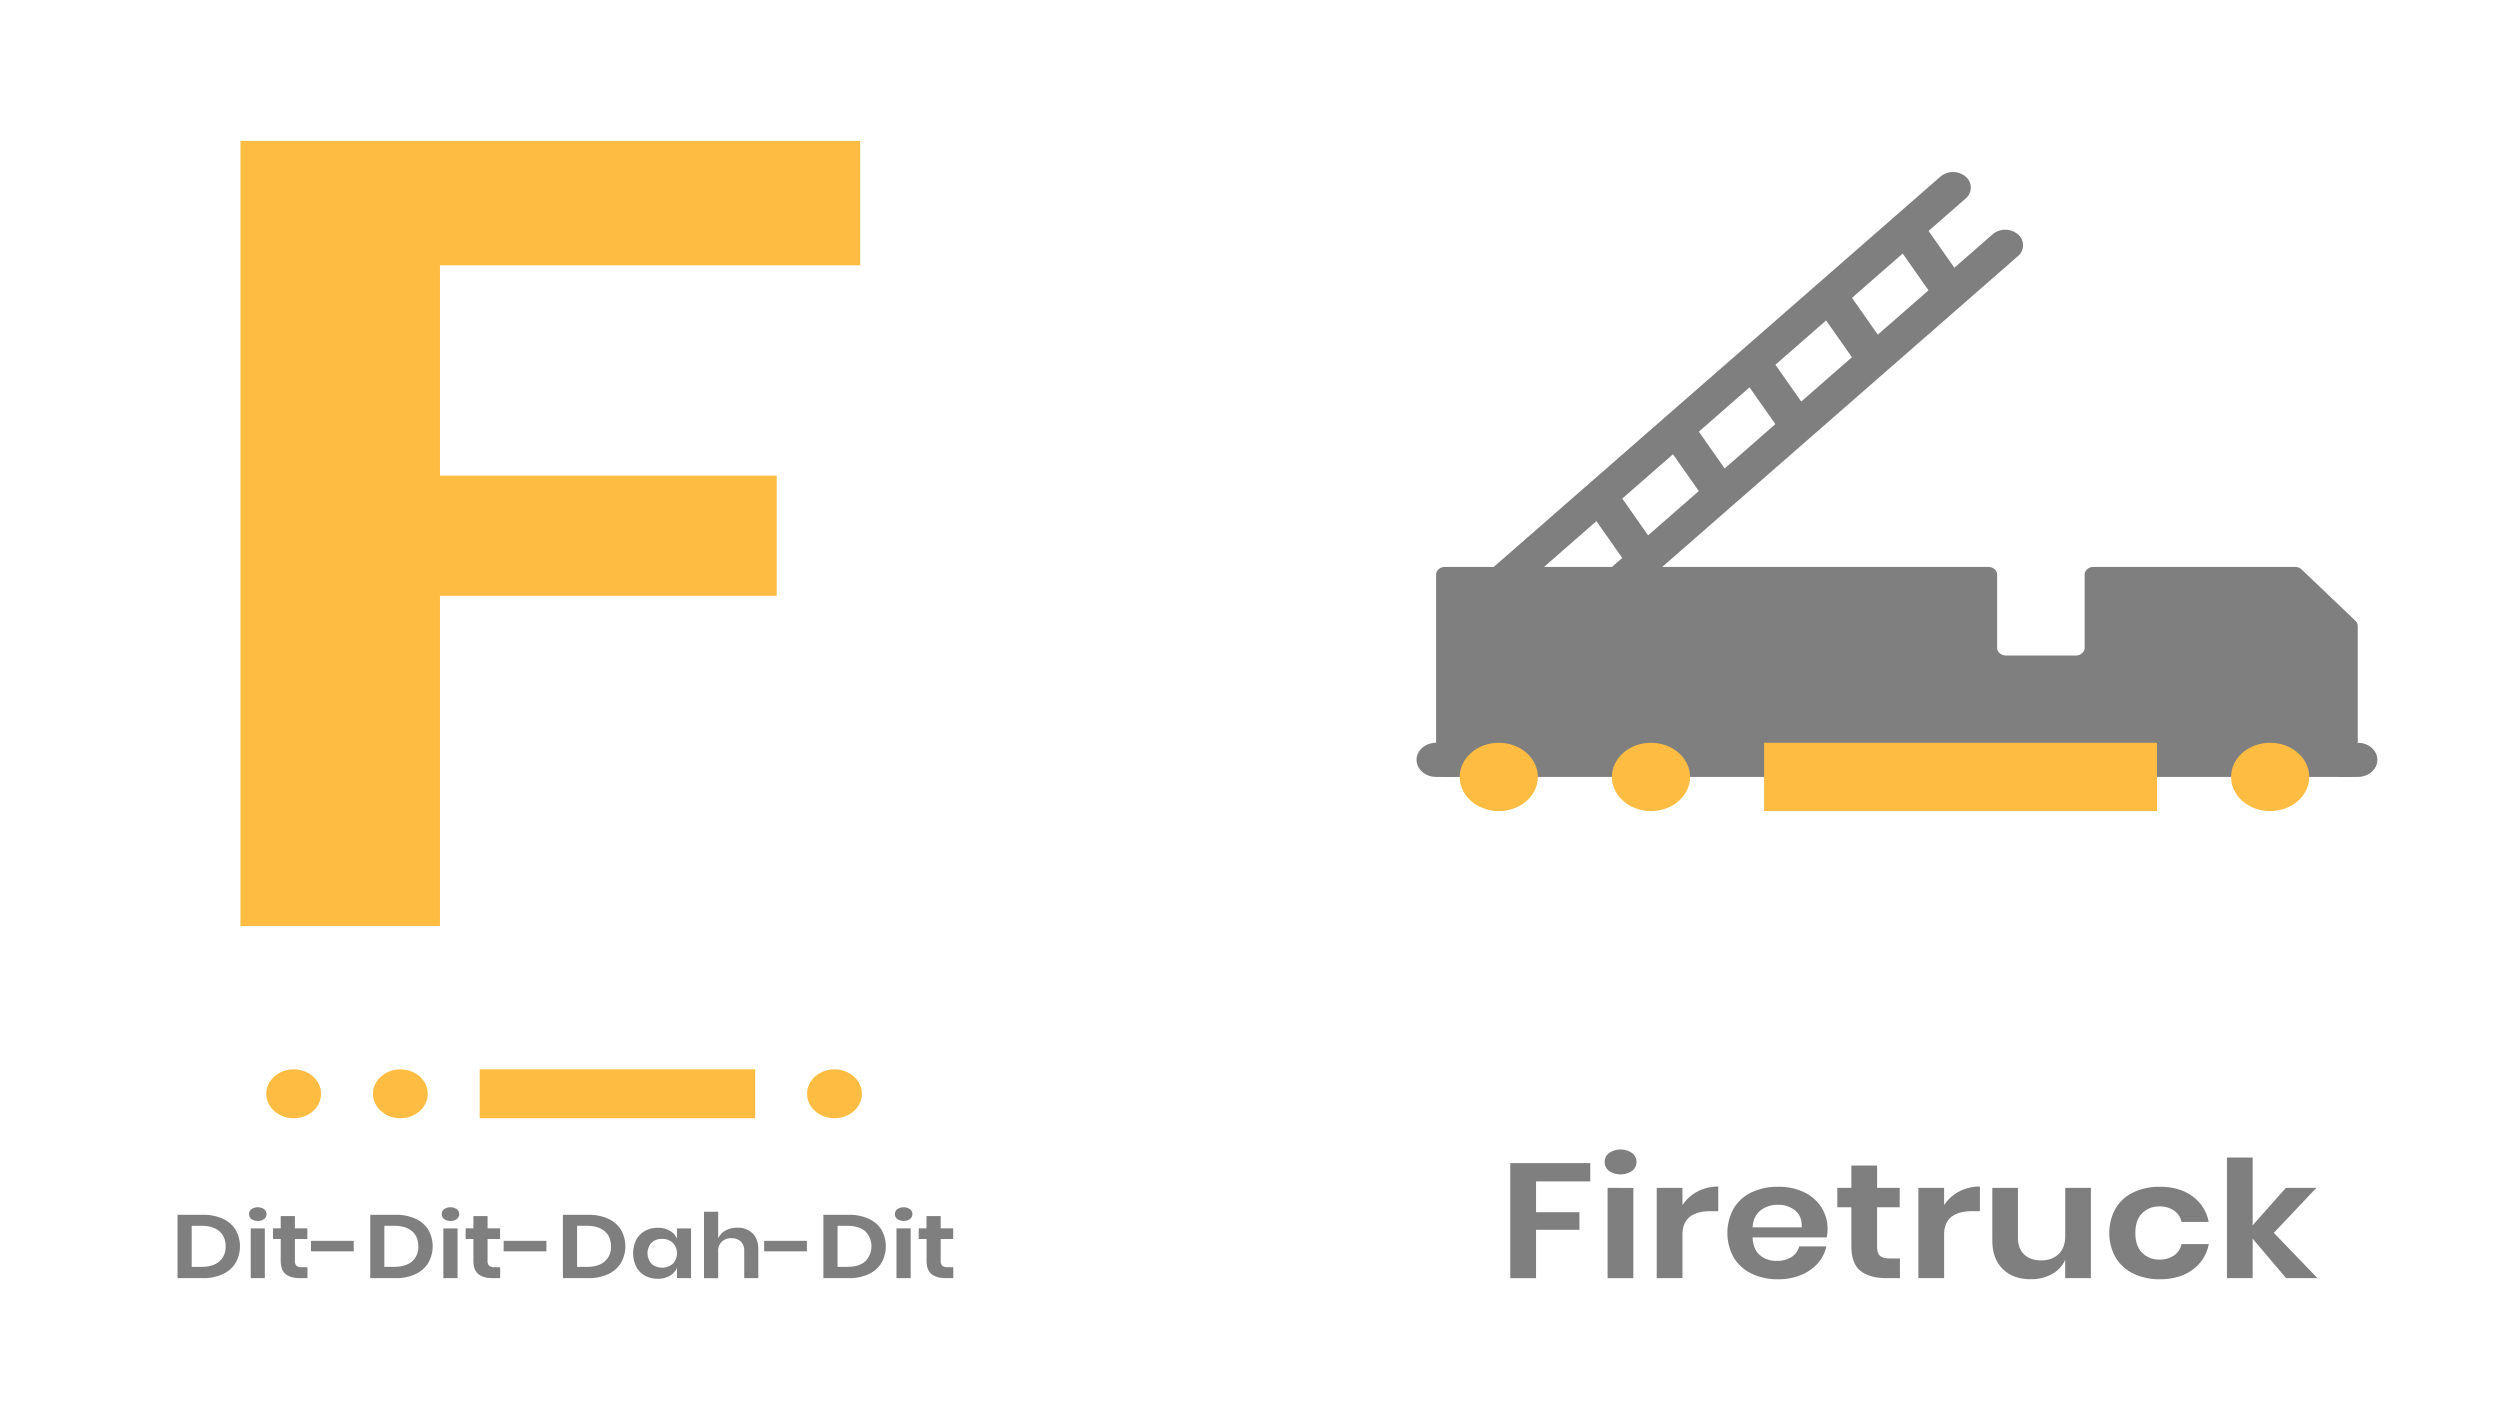 <svg id="Layer_1" data-name="Layer 1" xmlns="http://www.w3.org/2000/svg" viewBox="0 0 1366 768"><defs><style>.cls-1{opacity:0.5;}.cls-2{fill:#ffbc42;}</style></defs><title>all</title><g class="cls-1"><path d="M1086.37,309.76c2.68,0,4.86,1.9,4.86,4.24v39.94c0,2.34,2.17,4.24,4.86,4.24h38.1c2.68,0,4.86-1.9,4.86-4.24V314c0-2.34,2.17-4.24,4.86-4.24H1254a5.17,5.17,0,0,1,3.58,1.37L1287,339.2a3.94,3.94,0,0,1,1.28,2.87v78.19c0,2.35-2.17,4.25-4.86,4.25H789.54c-2.69,0-4.86-1.9-4.86-4.25V314c0-2.34,2.17-4.24,4.86-4.24Z"/><path d="M853.61,354a10.46,10.46,0,0,1-6.88-2.49,7.76,7.76,0,0,1,0-12L1088.79,128a10.74,10.74,0,0,1,13.75,0,7.75,7.75,0,0,1,0,12L860.48,351.5A10.43,10.43,0,0,1,853.61,354Z"/><path d="M818.92,327.86a10.5,10.5,0,0,1-6.88-2.48,7.76,7.76,0,0,1,0-12L1060.26,96.49a10.74,10.74,0,0,1,13.75,0,7.75,7.75,0,0,1,0,12L825.79,325.38A10.5,10.5,0,0,1,818.92,327.86Z"/><polygon points="1058.85 165.92 1033.18 129.36 1049.75 120.48 1075.42 157.04 1058.85 165.92"/><polygon points="1017.01 202.48 991.34 165.92 1007.91 157.04 1033.58 193.59 1017.01 202.48"/><polygon points="975.17 239.03 949.5 202.48 966.07 193.59 991.74 230.15 975.17 239.03"/><polygon points="933.33 275.59 907.66 239.03 924.23 230.15 949.9 266.7 933.33 275.59"/><polygon points="891.5 312.14 865.83 275.59 882.4 266.7 908.07 303.26 891.5 312.14"/><path d="M784.68,405.85c-5.9,0-10.68,4.18-10.68,9.33s4.78,9.33,10.68,9.33h10.24Z"/><path d="M1288.32,405.85c5.9,0,10.68,4.18,10.68,9.33s-4.78,9.33-10.68,9.33h-10.88Z"/></g><ellipse class="cls-2" cx="1240.41" cy="424.51" rx="21.35" ry="18.66"/><ellipse class="cls-2" cx="902.1" cy="424.51" rx="21.35" ry="18.66"/><ellipse class="cls-2" cx="818.94" cy="424.51" rx="21.35" ry="18.66"/><rect class="cls-2" x="963.92" y="405.85" width="214.67" height="37.32"/><path class="cls-2" d="M470,77V145H240.39V259.88h184v65.63h-184V506h-109V77Z"/><g class="cls-1"><path d="M128.71,690.09a16.16,16.16,0,0,1-7,6.11,25.28,25.28,0,0,1-10.91,2.18H97V663.76h13.79a25.74,25.74,0,0,1,10.91,2.13,15.88,15.88,0,0,1,7,6,18.26,18.26,0,0,1,0,18.17Zm-8.88-.83a10.28,10.28,0,0,0,3.44-8.24q0-5.35-3.44-8.29t-9.7-2.94h-5.38V692.2h5.38Q116.4,692.2,119.83,689.26Z"/><path d="M137.39,660.69a6.24,6.24,0,0,1,6.93,0,3.44,3.44,0,0,1,0,5.4,6.24,6.24,0,0,1-6.93,0,3.42,3.42,0,0,1,0-5.4Zm7.31,10.52v27.17H137V671.21Z"/><path d="M168,692.44v5.94h-4.07q-5.12,0-7.83-2.21t-2.72-7.36V677h-4.23v-5.83h4.23v-6.72h7.75v6.72h6.81V677h-6.81v11.87a3.54,3.54,0,0,0,.88,2.75,4.43,4.43,0,0,0,3,.78Z"/><path d="M193.27,678v5.73H169.92V678Z"/><path d="M234,690.09a16.11,16.11,0,0,1-7,6.11,25.2,25.2,0,0,1-10.9,2.18h-13.8V663.76h13.8a25.66,25.66,0,0,1,10.9,2.13,15.82,15.82,0,0,1,7,6,18.26,18.26,0,0,1,0,18.17Zm-8.87-.83a10.27,10.27,0,0,0,3.43-8.24q0-5.35-3.43-8.29t-9.7-2.94H210V692.2h5.39Q221.69,692.2,225.12,689.26Z"/><path d="M242.67,660.69a6.24,6.24,0,0,1,6.93,0,3.42,3.42,0,0,1,0,5.4,6.24,6.24,0,0,1-6.93,0,3.44,3.44,0,0,1,0-5.4ZM250,671.21v27.17h-7.75V671.21Z"/><path d="M273.28,692.44v5.94h-4.07q-5.1,0-7.83-2.21t-2.72-7.36V677h-4.23v-5.83h4.23v-6.72h7.75v6.72h6.82V677h-6.82v11.87a3.54,3.54,0,0,0,.88,2.75,4.48,4.48,0,0,0,3,.78Z"/><path d="M298.56,678v5.73H275.2V678Z"/><path d="M339.28,690.09a16.16,16.16,0,0,1-7,6.11,25.28,25.28,0,0,1-10.91,2.18H307.57V663.76h13.79a25.74,25.74,0,0,1,10.91,2.13,15.88,15.88,0,0,1,7,6,18.26,18.26,0,0,1,0,18.17Zm-8.88-.83a10.28,10.28,0,0,0,3.44-8.24q0-5.35-3.44-8.29t-9.7-2.94h-5.38V692.2h5.38Q327,692.2,330.4,689.26Z"/><path d="M366,672.48a9.1,9.1,0,0,1,3.9,4.37v-5.64h7.69v27.17h-7.69v-5.69a9.23,9.23,0,0,1-3.9,4.39,12.67,12.67,0,0,1-6.6,1.64,14.2,14.2,0,0,1-6.92-1.67,11.84,11.84,0,0,1-4.81-4.83,16.82,16.82,0,0,1,0-14.86,12,12,0,0,1,4.81-4.83,14.3,14.3,0,0,1,6.92-1.66A12.86,12.86,0,0,1,366,672.48ZM356,679a8.68,8.68,0,0,0,0,11.55,9.07,9.07,0,0,0,11.62,0,8.37,8.37,0,0,0,0-11.48,8.15,8.15,0,0,0-5.8-2.13A8,8,0,0,0,356,679Z"/><path d="M411.21,673.91q3.14,3.09,3.13,8.68v15.79h-7.69v-15a6.63,6.63,0,0,0-1.87-5,7.07,7.07,0,0,0-5.11-1.8,6.75,6.75,0,0,0-7.26,7.41v14.42h-7.74V662.09h7.74v14.56a9,9,0,0,1,4-4.29,12.93,12.93,0,0,1,6.4-1.54A11.45,11.45,0,0,1,411.21,673.91Z"/><path d="M440.88,678v5.73H417.53V678Z"/><path d="M481.6,690.09a16.11,16.11,0,0,1-7,6.11,25.25,25.25,0,0,1-10.91,2.18H449.89V663.76h13.79a25.71,25.71,0,0,1,10.91,2.13,15.82,15.82,0,0,1,7,6,18.26,18.26,0,0,1,0,18.17Zm-8.87-.83a11.67,11.67,0,0,0,0-16.53q-3.45-2.94-9.7-2.94h-5.39V692.2H463Q469.29,692.2,472.73,689.26Z"/><path d="M490.28,660.69a6.24,6.24,0,0,1,6.93,0,3.42,3.42,0,0,1,0,5.4,6.24,6.24,0,0,1-6.93,0,3.44,3.44,0,0,1,0-5.4Zm7.31,10.52v27.17h-7.75V671.21Z"/><path d="M520.89,692.44v5.94h-4.07c-3.4,0-6-.74-7.83-2.21s-2.72-3.92-2.72-7.36V677H502v-5.83h4.23v-6.72H514v6.72h6.82V677H514v11.87a3.54,3.54,0,0,0,.88,2.75,4.48,4.48,0,0,0,3,.78Z"/></g><ellipse class="cls-2" cx="218.77" cy="597.65" rx="14.97" ry="13.36"/><ellipse class="cls-2" cx="455.95" cy="597.65" rx="14.97" ry="13.36"/><ellipse class="cls-2" cx="160.46" cy="597.65" rx="14.97" ry="13.36"/><rect class="cls-2" x="262.11" y="584.29" width="150.51" height="26.72"/><g class="cls-1"><path d="M868.92,635.52v10H839.29v16.83H863v9.62H839.29v26.44H825.22V635.52Z"/><path d="M879.19,630a11.25,11.25,0,0,1,12.57,0,6,6,0,0,1,2.4,4.94,6,6,0,0,1-2.4,4.85,11.3,11.3,0,0,1-12.57,0,5.94,5.94,0,0,1-2.39-4.85A6,6,0,0,1,879.19,630Zm13.27,19.09v49.33H878.39V649.05Z"/><path d="M927.48,651.06a23.76,23.76,0,0,1,11.37-2.72v13.45h-4.09q-15.46,0-15.46,12.82v23.77H905.23V649.05H919.3v9.44A22,22,0,0,1,927.48,651.06Z"/><path d="M998.11,676.12h-40.5q.3,6.58,4,9.71a13.77,13.77,0,0,0,9.17,3.11,14.46,14.46,0,0,0,8.14-2.14,9.42,9.42,0,0,0,4.14-5.78h14.86a20.17,20.17,0,0,1-4.69,9.26,24.35,24.35,0,0,1-9.23,6.41A32.68,32.68,0,0,1,971.48,699a32.29,32.29,0,0,1-14.37-3.07,23.08,23.08,0,0,1-9.78-8.77,27.72,27.72,0,0,1,0-26.93,22.64,22.64,0,0,1,9.78-8.77,32.69,32.69,0,0,1,14.37-3,31.94,31.94,0,0,1,14.31,3,22.81,22.81,0,0,1,9.48,8.32,22.12,22.12,0,0,1,3.34,12.06A21.51,21.51,0,0,1,998.11,676.12ZM980.9,661.43a14.46,14.46,0,0,0-9.42-3.12,14.81,14.81,0,0,0-9.58,3.12q-3.9,3.12-4.29,9.17h26.84Q984.73,664.56,980.9,661.43Z"/><path d="M1038.12,687.61v10.77h-7.38q-9.29,0-14.22-4T1011.58,681V659.65h-7.68v-10.6h7.68V636.86h14.07v12.19H1038v10.6h-12.37v21.54q0,3.57,1.59,5c1.07,1,2.86,1.43,5.39,1.43Z"/><path d="M1070.44,651.06a23.8,23.8,0,0,1,11.38-2.72v13.45h-4.1q-15.45,0-15.46,12.82v23.77H1048.2V649.05h14.06v9.44A22,22,0,0,1,1070.44,651.06Z"/><path d="M1142.47,649.05v49.33h-14.06v-10a16.34,16.34,0,0,1-7.24,7.79,23.48,23.48,0,0,1-11.62,2.8q-9.58,0-15.27-5.61t-5.68-15.67V649.05h14V676.3q0,5.88,3.4,9.12t9.18,3.25q6.08,0,9.67-3.47t3.6-10V649.05Z"/><path d="M1197.89,653.59a22.17,22.17,0,0,1,8.93,14.07H1192a10.08,10.08,0,0,0-4.09-6.19,13.63,13.63,0,0,0-8.08-2.27,12.74,12.74,0,0,0-9.32,3.7q-3.75,3.69-3.75,10.82t3.75,10.81a12.7,12.7,0,0,0,9.32,3.7,13.63,13.63,0,0,0,8.08-2.27,10.06,10.06,0,0,0,4.09-6.19h14.87a22.12,22.12,0,0,1-8.93,14.07q-7.14,5.16-17.81,5.16a32.28,32.28,0,0,1-14.36-3.07,23,23,0,0,1-9.78-8.77,27.72,27.72,0,0,1,0-26.93,22.58,22.58,0,0,1,9.78-8.77,32.68,32.68,0,0,1,14.36-3Q1190.76,648.43,1197.89,653.59Z"/><path d="M1249.12,698.38l-18.26-21.55v21.55H1216.8V632.49h14.06v37L1249,649.05h16.66l-23.24,24.58,23.84,24.75Z"/></g></svg>
